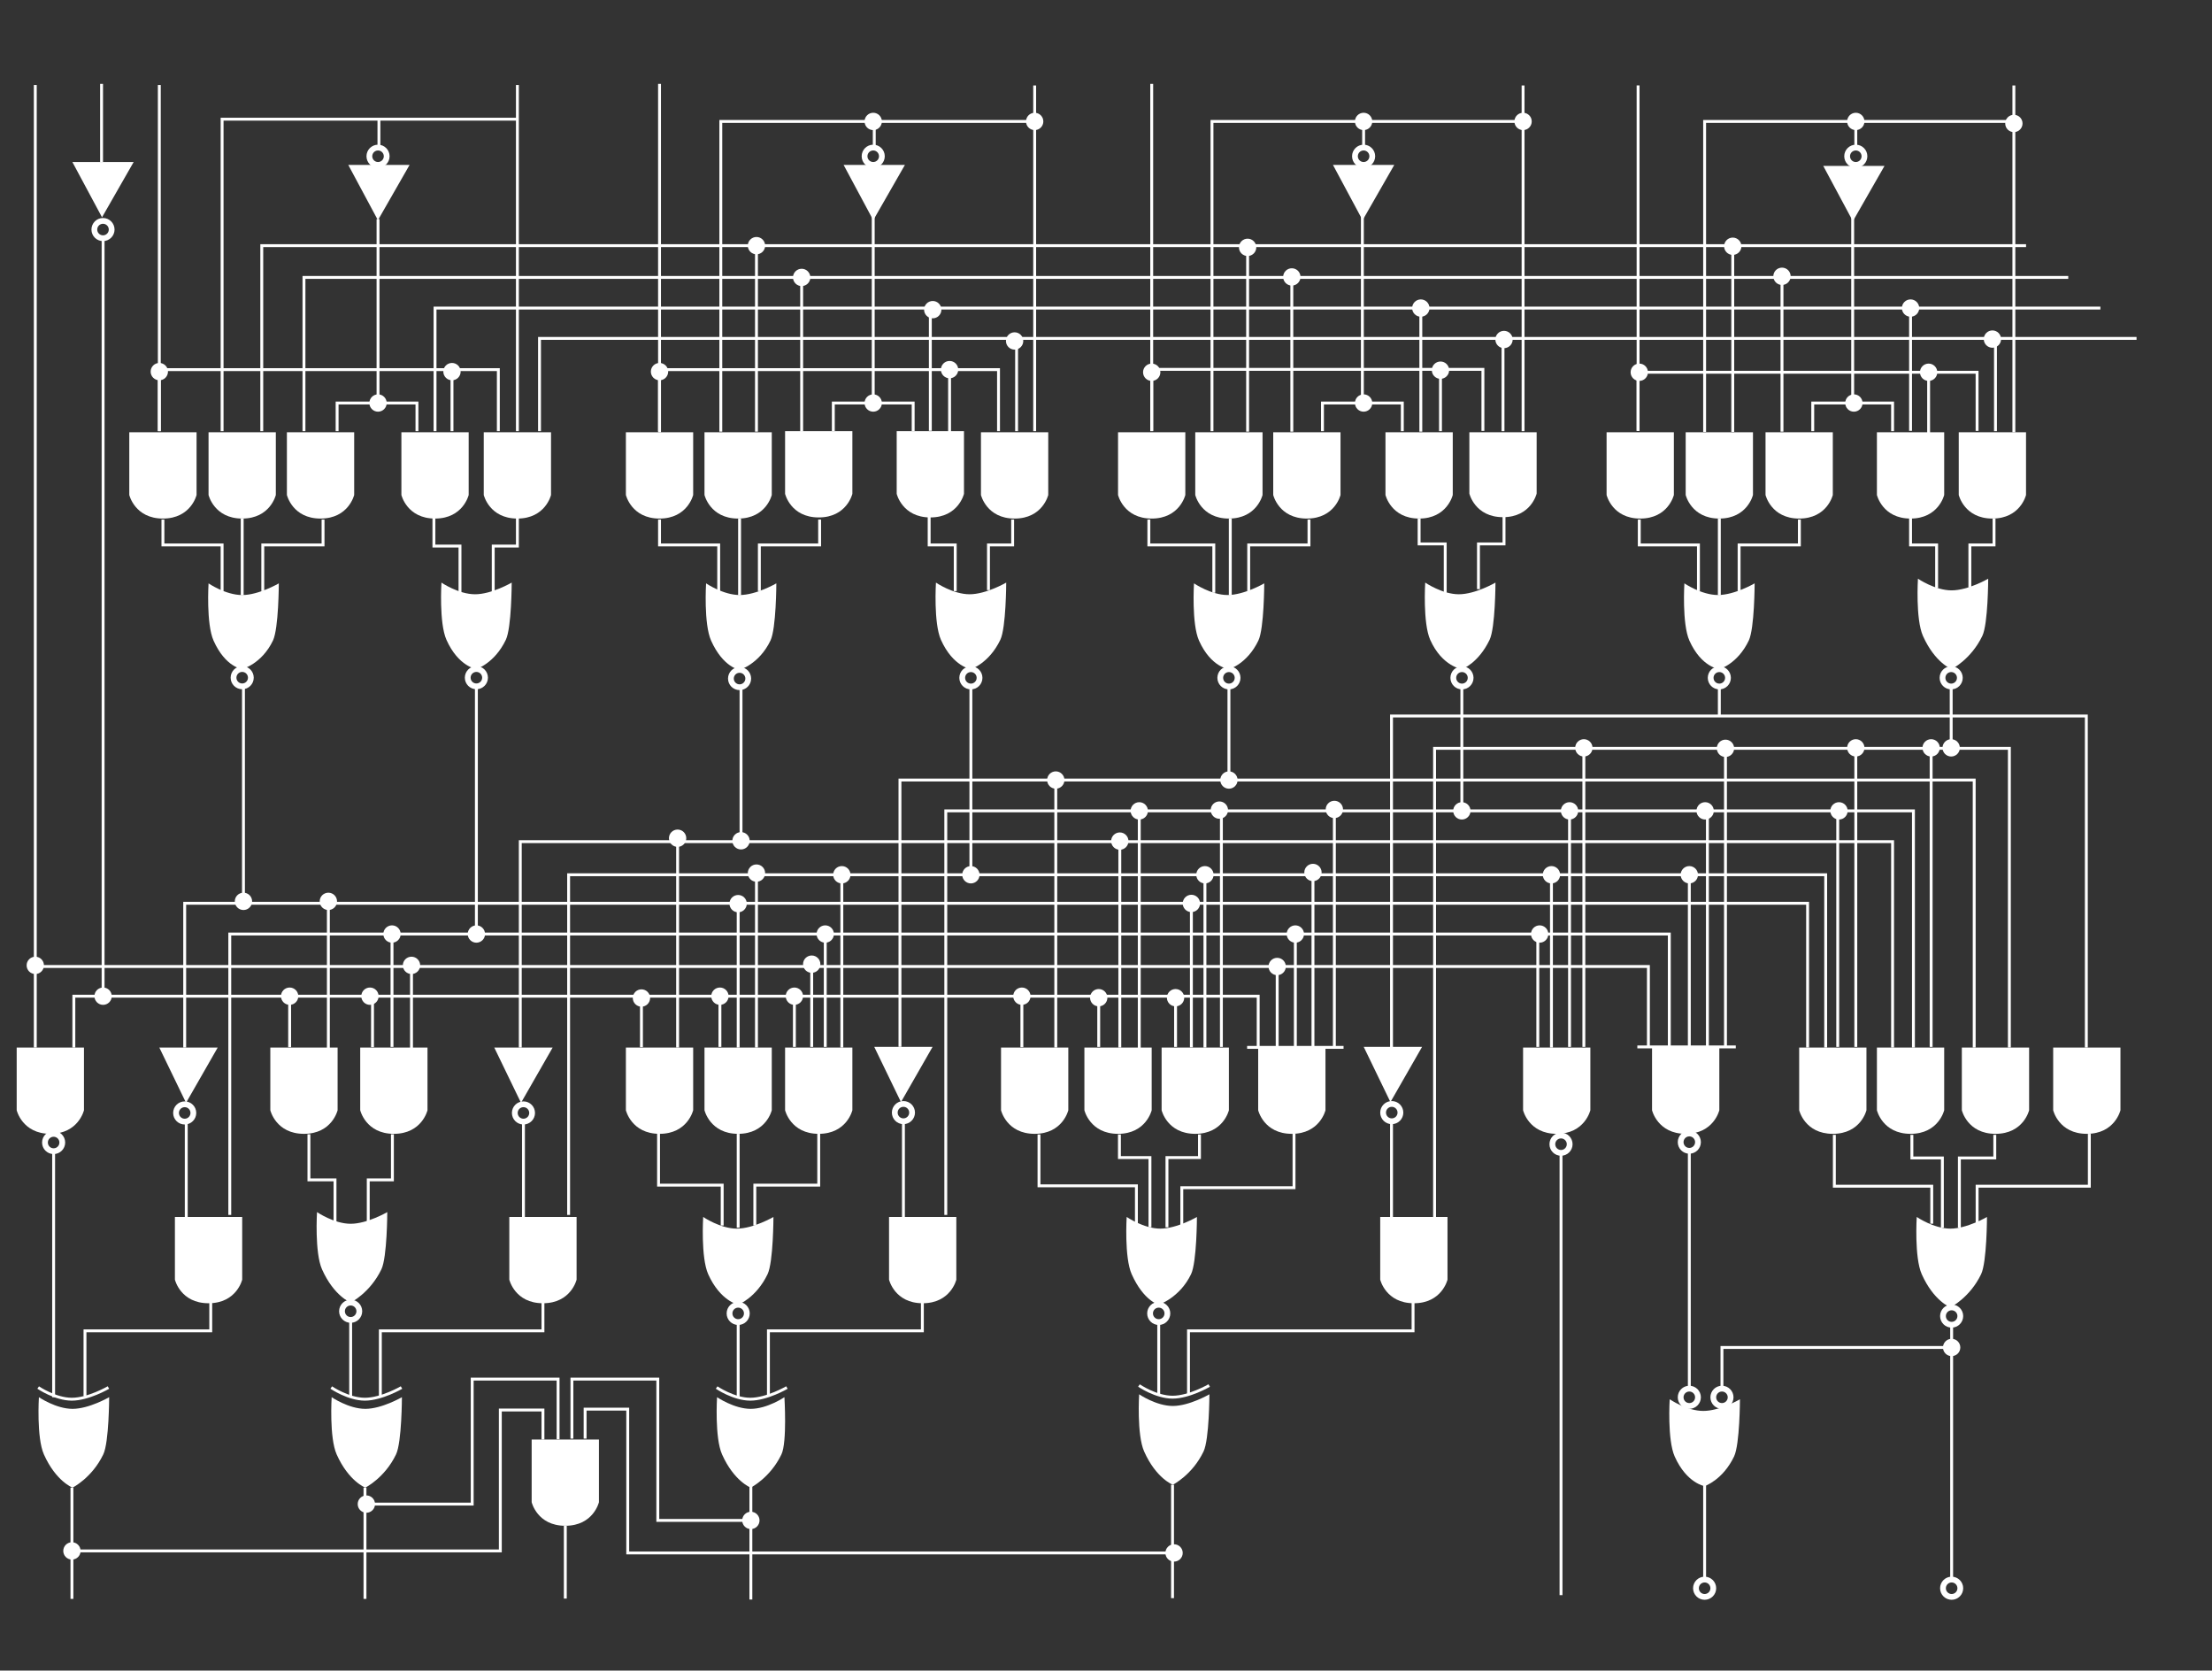 <?xml version="1.0" encoding="utf-8"?>
<!-- Generator: Adobe Illustrator 24.0.1, SVG Export Plug-In . SVG Version: 6.00 Build 0)  -->
<svg version="1.1" xmlns="http://www.w3.org/2000/svg" xmlns:xlink="http://www.w3.org/1999/xlink" x="0px" y="0px"
	 viewBox="0 0 766 578.33" style="enable-background:new 0 0 766 578.33;" xml:space="preserve">
<rect x="0" y="0" width="766" height="578.33" fill="#333333" stroke="none"/>
<style type="text/css">
	.st0{fill:none;stroke:#FFFFFF;stroke-miterlimit:10;}
	.st1{fill:#FFFFFF;}
	.st2{fill:none;stroke:#FFFFFF;stroke-width:2;stroke-miterlimit:10;}
</style>
<g id="Lines">
	<polyline class="st0" points="90.65,149.26 90.65,85.04 701.61,85.04 	"/>
	<polyline class="st0" points="105.26,149.26 105.26,96.04 716.22,96.04 	"/>
	<polyline class="st0" points="150.65,149.26 150.65,106.65 727.35,106.65 	"/>
	<polyline class="st0" points="596.3,480.73 596.3,466.48 675.84,466.48 	"/>
	<polyline class="st0" points="186.83,149.26 186.83,117.15 739.87,117.15 	"/>
	<polyline class="st0" points="570.83,362.65 570.83,334.59 12.22,334.59 	"/>
	<polyline class="st0" points="76.91,149.26 76.91,41.26 179.17,41.26 	"/>
	<polyline class="st0" points="249.61,149.43 249.61,42.04 358.3,42.04 	"/>
	<polyline class="st0" points="419.7,149.26 419.7,42.04 527.35,42.04 	"/>
	<polyline class="st0" points="590.3,149.52 590.3,42.04 697.96,42.04 	"/>
	<polyline class="st0" points="55.17,149.26 55.17,127.96 172.57,127.96 172.57,149.26 	"/>
	<polyline class="st0" points="116.74,149.26 116.74,139.52 144.39,139.52 144.39,149.26 	"/>
	<polyline class="st0" points="288.57,149.26 288.57,139.52 316.22,139.52 316.22,149.26 	"/>
	<polyline class="st0" points="457.96,149.26 457.96,139.52 485.61,139.52 485.61,149.26 	"/>
	<polyline class="st0" points="627.74,149.26 627.74,139.52 655.39,139.52 655.39,149.26 	"/>
	<polyline class="st0" points="228.39,149.26 228.39,127.96 345.78,127.96 345.78,149.26 	"/>
	<polyline class="st0" points="63.96,362.65 63.96,312.7 625.96,312.7 625.96,362.65 	"/>
	<polyline class="st0" points="180.17,362.65 180.17,291.37 655.39,291.37 655.39,362.65 	"/>
	<polyline class="st0" points="311.65,362.4 311.65,270.04 683.65,270.04 683.65,362.65 	"/>
	<polyline class="st0" points="481.87,362.64 481.87,247.87 722.48,247.87 722.48,362.65 	"/>
	<polyline class="st0" points="496.78,421.59 496.78,259.06 695.83,259.06 695.83,362.65 	"/>
	<polyline class="st0" points="327.52,420.59 327.52,280.71 662.61,280.71 662.61,362.65 	"/>
	<polyline class="st0" points="196.91,420.59 196.91,302.83 632.22,302.83 632.22,362.65 	"/>
	<polyline class="st0" points="79.57,420.59 79.57,323.35 578.07,323.35 578.07,362.65 	"/>
	<polyline class="st0" points="25.57,362.65 25.57,344.87 435.7,344.87 435.7,362.17 	"/>
	<polyline class="st0" points="398.83,149.17 398.83,127.87 513.52,127.87 513.52,149.17 	"/>
	<polyline class="st0" points="567.26,149.17 567.26,128.87 684.65,128.87 684.65,149.17 	"/>
	<line class="st0" x1="12.22" y1="29.43" x2="12.22" y2="362.65"/>
	<line class="st0" x1="35.7" y1="82.48" x2="35.7" y2="344.87"/>
	<line class="st0" x1="55.17" y1="29.43" x2="55.17" y2="149.26"/>
	<line class="st0" x1="228.39" y1="29.04" x2="228.39" y2="149.65"/>
	<line class="st0" x1="358.3" y1="29.59" x2="358.3" y2="149.26"/>
	<line class="st0" x1="398.83" y1="29.04" x2="398.83" y2="149.26"/>
	<line class="st0" x1="527.43" y1="29.59" x2="527.43" y2="149.26"/>
	<line class="st0" x1="567.26" y1="29.57" x2="567.26" y2="149.17"/>
	<line class="st0" x1="697.39" y1="29.59" x2="697.39" y2="149.65"/>
	<line class="st0" x1="130.91" y1="75.87" x2="130.91" y2="138.52"/>
	<line class="st0" x1="302.39" y1="74.75" x2="302.39" y2="138.39"/>
	<line class="st0" x1="261.96" y1="84.87" x2="261.96" y2="149.43"/>
	<line class="st0" x1="234.65" y1="291.07" x2="234.65" y2="362.65"/>
	<line class="st0" x1="394.52" y1="280.71" x2="394.52" y2="362.8"/>
	<line class="st0" x1="261.96" y1="302.83" x2="261.96" y2="362.65"/>
	<line class="st0" x1="417.26" y1="302.83" x2="417.26" y2="362.65"/>
	<line class="st0" x1="454.67" y1="302.83" x2="454.67" y2="362.65"/>
	<line class="st0" x1="537.26" y1="302.83" x2="537.26" y2="362.65"/>
	<line class="st0" x1="585" y1="302.83" x2="585" y2="362.65"/>
	<line class="st0" x1="255.63" y1="312.83" x2="255.63" y2="362.65"/>
	<line class="st0" x1="412.57" y1="312.76" x2="412.57" y2="362.59"/>
	<line class="st0" x1="113.71" y1="312.04" x2="113.71" y2="362.87"/>
	<line class="st0" x1="291.52" y1="302.83" x2="291.52" y2="362.65"/>
	<line class="st0" x1="285.78" y1="323.35" x2="285.78" y2="362.43"/>
	<line class="st0" x1="448.57" y1="323.35" x2="448.57" y2="362.43"/>
	<line class="st0" x1="506.23" y1="237.31" x2="506.23" y2="280.71"/>
	<line class="st0" x1="532.53" y1="323.35" x2="532.53" y2="362.43"/>
	<line class="st0" x1="135.75" y1="323.35" x2="135.75" y2="362.43"/>
	<line class="st0" x1="64.5" y1="388.8" x2="64.5" y2="421.3"/>
	<line class="st0" x1="181.27" y1="388.8" x2="181.27" y2="421.3"/>
	<line class="st0" x1="255.63" y1="392.52" x2="255.63" y2="425.02"/>
	<line class="st0" x1="312.85" y1="388.8" x2="312.85" y2="421.3"/>
	<line class="st0" x1="481.87" y1="388.8" x2="481.87" y2="421.3"/>
	<line class="st0" x1="540.57" y1="399.7" x2="540.57" y2="552.22"/>
	<line class="st0" x1="585" y1="397.96" x2="585" y2="480.73"/>
	<line class="st0" x1="675.84" y1="458.62" x2="675.84" y2="546.83"/>
	<line class="st0" x1="590.3" y1="514" x2="590.3" y2="546.83"/>
	<line class="st0" x1="406.04" y1="514" x2="406.04" y2="553.26"/>
	<line class="st0" x1="260.02" y1="514.48" x2="260.02" y2="553.74"/>
	<line class="st0" x1="255.63" y1="458.13" x2="255.63" y2="483.7"/>
	<line class="st0" x1="401.26" y1="458.13" x2="401.26" y2="482.7"/>
	<line class="st0" x1="83.87" y1="179.52" x2="83.87" y2="206.09"/>
	<line class="st0" x1="256.11" y1="179.52" x2="256.11" y2="206.09"/>
	<line class="st0" x1="426.04" y1="179.52" x2="426.04" y2="206.09"/>
	<line class="st0" x1="595.39" y1="179.52" x2="595.39" y2="206.09"/>
	<line class="st0" x1="121.43" y1="456.8" x2="121.43" y2="483.37"/>
	<line class="st0" x1="126.39" y1="515" x2="126.39" y2="553.52"/>
	<line class="st0" x1="24.91" y1="515" x2="24.91" y2="553.52"/>
	<line class="st0" x1="195.76" y1="528.22" x2="195.76" y2="553.41"/>
	<line class="st0" x1="281.09" y1="334.59" x2="281.09" y2="362.43"/>
	<line class="st0" x1="442.28" y1="334.2" x2="442.28" y2="363.04"/>
	<line class="st0" x1="142.5" y1="334.2" x2="142.5" y2="363.04"/>
	<line class="st0" x1="275.09" y1="345.39" x2="275.09" y2="362.43"/>
	<line class="st0" x1="353.87" y1="345.5" x2="353.87" y2="362.54"/>
	<line class="st0" x1="595.39" y1="237" x2="595.39" y2="247.87"/>
	<line class="st0" x1="675.68" y1="237.3" x2="675.68" y2="258.9"/>
	<line class="st0" x1="380.48" y1="345.39" x2="380.48" y2="362.43"/>
	<line class="st0" x1="407.09" y1="345.39" x2="407.09" y2="362.43"/>
	<line class="st0" x1="249.3" y1="345.39" x2="249.3" y2="362.43"/>
	<line class="st0" x1="222.13" y1="345.5" x2="222.13" y2="362.54"/>
	<line class="st0" x1="129" y1="345.5" x2="129" y2="362.54"/>
	<line class="st0" x1="156.52" y1="127.96" x2="156.52" y2="149.26"/>
	<line class="st0" x1="328.83" y1="128.87" x2="328.83" y2="150.17"/>
	<line class="st0" x1="302.75" y1="42.04" x2="302.75" y2="50.87"/>
	<line class="st0" x1="472.21" y1="42.04" x2="472.21" y2="50.87"/>
	<line class="st0" x1="642.65" y1="42.04" x2="642.65" y2="50.87"/>
	<line class="st0" x1="131.22" y1="41.26" x2="131.22" y2="50.85"/>
	<line class="st0" x1="100.3" y1="345.5" x2="100.3" y2="362.54"/>
	<line class="st0" x1="387.78" y1="291.37" x2="387.78" y2="362.65"/>
	<line class="st0" x1="422.96" y1="280.71" x2="422.96" y2="362.43"/>
	<line class="st0" x1="462.08" y1="280.71" x2="462.08" y2="362.43"/>
	<line class="st0" x1="543.52" y1="280.71" x2="543.52" y2="362.43"/>
	<line class="st0" x1="591.26" y1="280.71" x2="591.26" y2="362.43"/>
	<line class="st0" x1="636.39" y1="280.71" x2="636.39" y2="362.43"/>
	<line class="st0" x1="548.48" y1="259.06" x2="548.48" y2="362.43"/>
	<line class="st0" x1="597.52" y1="259.06" x2="597.52" y2="362.43"/>
	<line class="st0" x1="642.65" y1="259.06" x2="642.65" y2="362.43"/>
	<line class="st0" x1="668.74" y1="259.06" x2="668.74" y2="362.43"/>
	<line class="st0" x1="84.31" y1="237.26" x2="84.31" y2="312.04"/>
	<line class="st0" x1="164.97" y1="237.26" x2="164.97" y2="323.35"/>
	<line class="st0" x1="18.57" y1="398.53" x2="18.57" y2="483.7"/>
	<line class="st0" x1="256.61" y1="237.87" x2="256.61" y2="290.3"/>
	<line class="st0" x1="336.21" y1="237.26" x2="336.21" y2="302.83"/>
	<line class="st0" x1="365.61" y1="270.04" x2="365.61" y2="362.65"/>
	<line class="st0" x1="425.57" y1="237.26" x2="425.57" y2="270.04"/>
	<line class="st0" x1="432.04" y1="85.63" x2="432.04" y2="149.43"/>
	<line class="st0" x1="600.04" y1="85.25" x2="600.04" y2="149.52"/>
	<line class="st0" x1="277.61" y1="96.63" x2="277.61" y2="149.43"/>
	<line class="st0" x1="447.35" y1="95.87" x2="447.35" y2="149.43"/>
	<line class="st0" x1="617.09" y1="95.87" x2="617.09" y2="149.43"/>
	<line class="st0" x1="492.02" y1="106.87" x2="492.02" y2="149.43"/>
	<line class="st0" x1="661.61" y1="106.59" x2="661.61" y2="149.15"/>
	<line class="st0" x1="322.17" y1="106.59" x2="322.17" y2="149.15"/>
	<line class="st0" x1="520.48" y1="117.15" x2="520.48" y2="149.26"/>
	<line class="st0" x1="691.02" y1="117.15" x2="691.02" y2="149.26"/>
	<line class="st0" x1="498.83" y1="128.15" x2="498.83" y2="149.26"/>
	<line class="st0" x1="667.87" y1="128.97" x2="667.87" y2="150.08"/>
	<line class="st0" x1="352.04" y1="117.15" x2="352.04" y2="149.26"/>
	<line class="st0" x1="35.17" y1="29.04" x2="35.17" y2="56.1"/>
	<line class="st0" x1="471.78" y1="74.74" x2="471.78" y2="138.39"/>
	<line class="st0" x1="641.57" y1="75.04" x2="641.57" y2="139.61"/>
	<line class="st0" x1="179.17" y1="29.43" x2="179.17" y2="149.26"/>
	<polyline class="st0" points="56.42,179.87 56.42,188.65 76.91,188.65 76.91,204.63 	"/>
	<polyline class="st0" points="150.26,179.26 150.26,189.04 159.29,189.04 159.29,205.02 	"/>
	<polyline class="st0" points="179.17,179.26 179.17,189.04 170.8,189.04 170.8,204.7 	"/>
	<polyline class="st0" points="111.87,179.87 111.87,188.65 91,188.65 91,204.63 	"/>
	<polyline class="st0" points="228.39,179.87 228.39,188.65 248.88,188.65 248.88,204.63 	"/>
	<polyline class="st0" points="283.83,179.87 283.83,188.65 262.96,188.65 262.96,204.63 	"/>
	<polyline class="st0" points="397.84,179.87 397.84,188.65 420.33,188.65 420.33,205.21 	"/>
	<polyline class="st0" points="453.29,179.87 453.29,188.65 432.42,188.65 432.42,204.63 	"/>
	<polyline class="st0" points="567.67,179.87 567.67,188.65 588.16,188.65 588.16,204.63 	"/>
	<polyline class="st0" points="623.11,179.87 623.11,188.65 602.24,188.65 602.24,204.63 	"/>
	<polyline class="st0" points="321.76,178.87 321.76,188.65 330.79,188.65 330.79,204.63 	"/>
	<polyline class="st0" points="350.67,179.87 350.67,188.65 342.3,188.65 342.3,204.3 	"/>
	<polyline class="st0" points="491.43,179.52 491.43,188.3 500.47,188.3 500.47,205.28 	"/>
	<polyline class="st0" points="520.83,178.52 520.83,188.3 511.98,188.3 511.98,203.96 	"/>
	<polyline class="st0" points="661.61,179.29 661.61,188.65 670.64,188.65 670.64,203.61 	"/>
	<polyline class="st0" points="690.52,179.52 690.52,188.65 682.15,188.65 682.15,203.39 	"/>
	<polyline class="st0" points="106.98,392.67 106.98,408.46 116.01,408.46 116.01,423.81 	"/>
	<polyline class="st0" points="228.05,392.5 228.05,410.28 250.09,410.28 250.09,424.26 	"/>
	<polyline class="st0" points="283.52,392.5 283.52,410.28 261.39,410.28 261.39,424.26 	"/>
	<polyline class="st0" points="448.11,392.39 448.11,411.17 409.25,411.17 409.25,424.15 	"/>
	<polyline class="st0" points="359.8,392.74 359.8,410.52 393.53,410.52 393.53,423.5 	"/>
	<polyline class="st0" points="387.65,392.74 387.65,400.74 398.22,400.74 398.22,424.88 	"/>
	<polyline class="st0" points="415.37,392.74 415.37,400.74 404.11,400.74 404.11,424.88 	"/>
	<polyline class="st0" points="135.89,392.67 135.89,408.46 127.52,408.46 127.52,423.11 	"/>
	<polyline class="st0" points="72.98,450.93 72.98,460.72 29.43,460.72 29.43,483.37 	"/>
	<polyline class="st0" points="188.02,450.93 188.02,460.72 131.71,460.72 131.71,483.37 	"/>
	<polyline class="st0" points="319.41,450.93 319.41,460.72 266.1,460.72 266.1,483.37 	"/>
	<polyline class="st0" points="489.33,450.93 489.33,460.72 411.57,460.72 411.57,482.75 	"/>
	<polyline class="st0" points="723.52,392.52 723.52,410.65 684.66,410.65 684.66,423.28 	"/>
	<polyline class="st0" points="635.22,392.87 635.22,410.65 668.95,410.65 668.95,423.63 	"/>
	<polyline class="st0" points="662.07,392.87 662.07,400.87 672.63,400.87 672.63,425.01 	"/>
	<polyline class="st0" points="690.78,392.87 690.78,400.87 678.52,400.87 678.52,425.01 	"/>
	<line class="st0" x1="431.87" y1="362.59" x2="465.26" y2="362.59"/>
	<line class="st0" x1="567" y1="362.43" x2="601.09" y2="362.43"/>
	<polyline class="st0" points="24.91,536.91 173.26,536.91 173.26,488.13 188.02,488.13 188.02,498.35 	"/>
	<polyline class="st0" points="406.04,537.61 217.38,537.61 217.38,487.83 202.62,487.83 202.62,498.04 	"/>
	<polyline class="st0" points="260.02,526.35 227.79,526.35 227.79,477.43 198.05,477.43 198.05,498.04 	"/>
	<polyline class="st0" points="126.39,520.7 163.52,520.7 163.52,477.43 193.26,477.43 193.26,498.26 	"/>
	<path class="st0" d="M13.22,480.35c0,0,5.91,4.04,11.65,4.04s12.68-4.04,12.68-4.04"/>
	<path class="st0" d="M114.71,480.35c0,0,5.91,4.04,11.65,4.04c5.74,0,12.68-4.04,12.68-4.04"/>
	<path class="st0" d="M248.17,480.35c0,0,5.91,4.04,11.65,4.04s12.68-4.04,12.68-4.04"/>
	<path class="st0" d="M394.41,479.65c0,0,5.91,4.04,11.65,4.04c5.74,0,12.68-4.04,12.68-4.04"/>
</g>
<g id="AND">
	<path class="st1" d="M44.77,171.35v-21.7h23.3v21.7c0,0-1.91,8.17-11.65,8.17S44.77,171.35,44.77,171.35z"/>
	<path class="st1" d="M72.22,171.35v-21.7h23.3v21.7c0,0-1.91,8.17-11.65,8.17S72.22,171.35,72.22,171.35z"/>
	<path class="st1" d="M99.35,171.35v-21.7h23.3v21.7c0,0-1.91,8.17-11.65,8.17S99.35,171.35,99.35,171.35z"/>
	<path class="st1" d="M139,171.35v-21.7h23.3v21.7c0,0-1.91,8.17-11.65,8.17S139,171.35,139,171.35z"/>
	<path class="st1" d="M167.52,171.35v-21.7h23.3v21.7c0,0-1.91,8.17-11.65,8.17C169.43,179.52,167.52,171.35,167.52,171.35z"/>
	<path class="st1" d="M216.74,171.35v-21.7h23.3v21.7c0,0-1.91,8.17-11.65,8.17C218.65,179.52,216.74,171.35,216.74,171.35z"/>
	<path class="st1" d="M243.96,171.35v-21.7h23.3v21.7c0,0-1.91,8.17-11.65,8.17C245.87,179.52,243.96,171.35,243.96,171.35z"/>
	<path class="st1" d="M271.87,170.96v-21.7h23.3v21.7c0,0-1.91,8.17-11.65,8.17C273.78,179.13,271.87,170.96,271.87,170.96z"/>
	<path class="st1" d="M310.52,170.96v-21.7h23.3v21.7c0,0-1.91,8.17-11.65,8.17S310.52,170.96,310.52,170.96z"/>
	<path class="st1" d="M339.7,171.35v-21.7H363v21.7c0,0-1.91,8.17-11.65,8.17C341.61,179.52,339.7,171.35,339.7,171.35z"/>
	<path class="st1" d="M387.17,171.35v-21.7h23.3v21.7c0,0-1.91,8.17-11.65,8.17S387.17,171.35,387.17,171.35z"/>
	<path class="st1" d="M413.91,171.35v-21.7h23.3v21.7c0,0-1.91,8.17-11.65,8.17S413.91,171.35,413.91,171.35z"/>
	<path class="st1" d="M440.91,171.35v-21.7h23.3v21.7c0,0-1.91,8.17-11.65,8.17S440.91,171.35,440.91,171.35z"/>
	<path class="st1" d="M479.78,171.35v-21.7h23.3v21.7c0,0-1.91,8.17-11.65,8.17S479.78,171.35,479.78,171.35z"/>
	<path class="st1" d="M508.83,170.87v-21.22h23.3v21.22c0,0-1.91,8.17-11.65,8.17S508.83,170.87,508.83,170.87z"/>
	<path class="st1" d="M556.35,171.35v-21.7h23.3v21.7c0,0-1.91,8.17-11.65,8.17S556.35,171.35,556.35,171.35z"/>
	<path class="st1" d="M583.74,171.35v-21.7h23.3v21.7c0,0-1.91,8.17-11.65,8.17S583.74,171.35,583.74,171.35z"/>
	<path class="st1" d="M611.39,171.35v-21.7h23.3v21.7c0,0-1.91,8.17-11.65,8.17S611.39,171.35,611.39,171.35z"/>
	<path class="st1" d="M649.96,171.35v-21.7h23.3v21.7c0,0-1.91,8.17-11.65,8.17S649.96,171.35,649.96,171.35z"/>
	<path class="st1" d="M678.3,171.35v-21.7h23.3v21.7c0,0-1.91,8.17-11.65,8.17S678.3,171.35,678.3,171.35z"/>
	<path class="st1" d="M711,384.35v-21.7h23.3v21.7c0,0-1.91,8.17-11.65,8.17S711,384.35,711,384.35z"/>
	<path class="st1" d="M679.37,384.35v-21.7h23.3v21.7c0,0-1.91,8.17-11.65,8.17S679.37,384.35,679.37,384.35z"/>
	<path class="st1" d="M649.96,384.35v-21.7h23.3v21.7c0,0-1.91,8.17-11.65,8.17S649.96,384.35,649.96,384.35z"/>
	<path class="st1" d="M623.04,384.35v-21.7h23.3v21.7c0,0-1.91,8.17-11.65,8.17C624.96,392.52,623.04,384.35,623.04,384.35z"/>
	<path class="st1" d="M572.09,384.35v-21.7h23.3v21.7c0,0-1.91,8.17-11.65,8.17S572.09,384.35,572.09,384.35z"/>
	<path class="st1" d="M527.43,384.35v-21.7h23.3v21.7c0,0-1.91,8.17-11.65,8.17S527.43,384.35,527.43,384.35z"/>
	<path class="st1" d="M435.7,384.35v-21.7H459v21.7c0,0-1.91,8.17-11.65,8.17C437.61,392.52,435.7,384.35,435.7,384.35z"/>
	<path class="st1" d="M402.26,384.35v-21.7h23.3v21.7c0,0-1.91,8.17-11.65,8.17C404.17,392.52,402.26,384.35,402.26,384.35z"/>
	<path class="st1" d="M375.52,384.35v-21.7h23.3v21.7c0,0-1.91,8.17-11.65,8.17S375.52,384.35,375.52,384.35z"/>
	<path class="st1" d="M346.65,384.35v-21.7h23.3v21.7c0,0-1.91,8.17-11.65,8.17S346.65,384.35,346.65,384.35z"/>
	<path class="st1" d="M271.87,384.35v-21.7h23.3v21.7c0,0-1.91,8.17-11.65,8.17C273.78,392.52,271.87,384.35,271.87,384.35z"/>
	<path class="st1" d="M243.96,384.35v-21.7h23.3v21.7c0,0-1.91,8.17-11.65,8.17C245.87,392.52,243.96,384.35,243.96,384.35z"/>
	<path class="st1" d="M216.74,384.35v-21.7h23.3v21.7c0,0-1.91,8.17-11.65,8.17C218.65,392.52,216.74,384.35,216.74,384.35z"/>
	<path class="st1" d="M124.74,384.35v-21.7h23.3v21.7c0,0-1.91,8.17-11.65,8.17C126.65,392.52,124.74,384.35,124.74,384.35z"/>
	<path class="st1" d="M93.61,384.35v-21.7h23.3v21.7c0,0-1.91,8.17-11.65,8.17S93.61,384.35,93.61,384.35z"/>
	<path class="st1" d="M5.78,384.35v-21.7h23.3v21.7c0,0-1.91,8.17-11.65,8.17S5.78,384.35,5.78,384.35z"/>
	<path class="st1" d="M60.57,443v-21.7h23.3V443c0,0-1.91,8.17-11.65,8.17S60.57,443,60.57,443z"/>
	<path class="st1" d="M176.37,443v-21.7h23.3V443c0,0-1.91,8.17-11.65,8.17C178.28,451.17,176.37,443,176.37,443z"/>
	<path class="st1" d="M307.87,443v-21.7h23.3V443c0,0-1.91,8.17-11.65,8.17C309.78,451.17,307.87,443,307.87,443z"/>
	<path class="st1" d="M184.11,520.04v-21.7h23.3v21.7c0,0-1.91,8.17-11.65,8.17C186.02,528.22,184.11,520.04,184.11,520.04z"/>
	<path class="st1" d="M477.96,443v-21.7h23.3V443c0,0-1.91,8.17-11.65,8.17S477.96,443,477.96,443z"/>
</g>
<g id="NOT">
	<polygon class="st1" points="64.43,381.78 55.17,362.65 75.39,362.65 	"/>
	<polygon class="st1" points="35.33,75.23 25.07,56.1 46.28,56.1 	"/>
	<polygon class="st1" points="130.87,76.23 120.61,57.1 141.83,57.1 	"/>
	<polygon class="st1" points="302.4,76.23 292.14,57.1 313.36,57.1 	"/>
	<polygon class="st1" points="471.86,76.23 461.6,57.1 482.82,57.1 	"/>
	<polygon class="st1" points="641.64,76.57 631.38,57.44 652.59,57.44 	"/>
	<polygon class="st1" points="180.42,381.78 171.16,362.65 191.38,362.65 	"/>
	<polygon class="st1" points="312,381.53 302.74,362.4 322.95,362.4 	"/>
	<polygon class="st1" points="481.5,381.53 472.24,362.4 492.46,362.4 	"/>
</g>
<g id="OR">
	<path class="st1" d="M83.87,231.61c0,0-5.76-0.54-9.91-9.82c-2.61-5.83-1.74-19.83-1.74-19.83S78.13,206,83.87,206
		c5.74,0,12.68-4.04,12.68-4.04s-0.03,15.63-2.03,19.8C90.6,229.93,83.87,231.61,83.87,231.61z"/>
	<path class="st1" d="M121.43,450.93c0,0-5.76-2.19-9.91-11.48c-2.61-5.83-1.74-19.83-1.74-19.83s5.91,4.04,11.65,4.04
		s12.68-4.04,12.68-4.04s-0.03,15.63-2.03,19.8C128.16,447.6,121.43,450.93,121.43,450.93z"/>
	<path class="st1" d="M255.63,451.68c0,0-6.22-1.27-10.38-10.55c-2.61-5.83-1.74-19.83-1.74-19.83s5.91,4.04,11.65,4.04
		s12.68-4.04,12.68-4.04s-0.03,15.63-2.03,19.8C261.9,449.28,255.63,451.68,255.63,451.68z"/>
	<path class="st1" d="M401.26,451.68c0,0-5.2-1.27-9.36-10.55c-2.61-5.83-1.74-19.83-1.74-19.83s5.91,4.04,11.65,4.04
		c5.74,0,12.68-4.04,12.68-4.04s-0.03,15.63-2.03,19.8C408.55,449.28,401.26,451.68,401.26,451.68z"/>
	<path class="st1" d="M675.4,452.61c0,0-5.76-2.19-9.91-11.48c-2.61-5.83-1.74-19.83-1.74-19.83s5.91,4.04,11.65,4.04
		s12.68-4.04,12.68-4.04s-0.03,15.63-2.03,19.8C682.13,449.28,675.4,452.61,675.4,452.61z"/>
	<path class="st1" d="M590.3,514.48c0,0-6.2-0.95-10.36-10.24c-2.61-5.83-1.74-19.83-1.74-19.83s5.91,4.04,11.65,4.04
		s12.68-4.04,12.68-4.04s-0.03,15.63-2.03,19.8C596.59,512.39,590.3,514.48,590.3,514.48z"/>
	<path class="st1" d="M406.13,514c0,0-5.76-2.19-9.91-11.48c-2.61-5.83-1.74-19.83-1.74-19.83s5.91,4.04,11.65,4.04
		s12.68-4.04,12.68-4.04s-0.03,15.63-2.03,19.8C412.86,510.67,406.13,514,406.13,514z"/>
	<path class="st1" d="M259.96,515c0,0-5.76-2.19-9.91-11.48c-2.61-5.83-1.74-19.83-1.74-19.83s5.91,4.04,11.65,4.04
		s11.68-4.04,11.68-4.04s0.97,15.63-1.03,19.8C266.69,511.67,259.96,515,259.96,515z"/>
	<path class="st1" d="M126.5,515c0,0-5.76-2.19-9.91-11.48c-2.61-5.83-1.74-19.83-1.74-19.83s5.91,4.04,11.65,4.04
		c5.74,0,12.68-4.04,12.68-4.04s-0.03,15.63-2.03,19.8C133.23,511.67,126.5,515,126.5,515z"/>
	<path class="st1" d="M25.12,515c0,0-5.76-2.19-9.91-11.48c-2.61-5.83-1.74-19.83-1.74-19.83s5.91,4.04,11.65,4.04
		s12.68-4.04,12.68-4.04s-0.03,15.63-2.03,19.8C31.85,511.67,25.12,515,25.12,515z"/>
	<path class="st1" d="M164.97,231.61c0,0-6.2-0.8-10.36-10.09c-2.61-5.83-1.74-19.83-1.74-19.83s5.91,4.04,11.65,4.04
		s12.68-4.04,12.68-4.04s-0.03,15.63-2.03,19.8C171.26,229.67,164.97,231.61,164.97,231.61z"/>
	<path class="st1" d="M256.11,231.9c0,0-5.7-0.83-9.86-10.12c-2.61-5.83-1.74-19.83-1.74-19.83s5.91,4.04,11.65,4.04
		s12.68-4.04,12.68-4.04s-0.03,15.63-2.03,19.8C262.9,229.93,256.11,231.9,256.11,231.9z"/>
	<path class="st1" d="M336.21,231.65c0,0-6.2-0.85-10.36-10.13c-2.61-5.83-1.74-19.83-1.74-19.83s5.91,4.04,11.65,4.04
		s12.68-4.04,12.68-4.04s-0.03,15.63-2.03,19.8C342.5,229.67,336.21,231.65,336.21,231.65z"/>
	<path class="st1" d="M425.57,231.65c0,0-6.2-0.59-10.36-9.87c-2.61-5.83-1.74-19.83-1.74-19.83s5.91,4.04,11.65,4.04
		c5.74,0,12.68-4.04,12.68-4.04s-0.03,15.63-2.03,19.8C431.85,229.93,425.57,231.65,425.57,231.65z"/>
	<path class="st1" d="M506.27,231.65c0,0-6.83-0.85-10.99-10.13c-2.61-5.83-1.74-19.83-1.74-19.83s5.91,4.04,11.65,4.04
		s12.68-4.04,12.68-4.04s-0.03,15.63-2.03,19.8C511.92,229.67,506.27,231.65,506.27,231.65z"/>
	<path class="st1" d="M595.39,231.65c0,0-6.2-0.59-10.36-9.87c-2.61-5.83-1.74-19.83-1.74-19.83s5.91,4.04,11.65,4.04
		s12.68-4.04,12.68-4.04s-0.03,15.63-2.03,19.8C601.68,229.93,595.39,231.65,595.39,231.65z"/>
	<path class="st1" d="M675.82,231.65c0,0-5.76-2.19-9.91-11.48c-2.61-5.83-1.74-19.83-1.74-19.83s5.91,4.04,11.65,4.04
		s12.68-4.04,12.68-4.04s-0.03,15.63-2.03,19.8C682.55,228.32,675.82,231.65,675.82,231.65z"/>
</g>
<g id="Circle">
	<circle class="st2" cx="401.26" cy="454.69" r="3"/>
	<circle class="st2" cx="255.63" cy="454.69" r="3"/>
	<circle class="st2" cx="121.43" cy="453.94" r="3"/>
	<circle class="st2" cx="18.57" cy="395.53" r="3"/>
	<circle class="st2" cx="63.96" cy="385.29" r="3"/>
	<circle class="st2" cx="83.87" cy="234.61" r="3"/>
	<circle class="st2" cx="35.67" cy="79.47" r="3"/>
	<circle class="st2" cx="130.91" cy="54.09" r="3"/>
	<circle class="st2" cx="302.39" cy="54.09" r="3"/>
	<circle class="st2" cx="472.21" cy="54.09" r="3"/>
	<circle class="st2" cx="642.65" cy="54.09" r="3"/>
	<circle class="st2" cx="164.97" cy="234.61" r="3"/>
	<circle class="st2" cx="256.11" cy="234.91" r="3"/>
	<circle class="st2" cx="336.21" cy="234.66" r="3"/>
	<circle class="st2" cx="425.57" cy="234.66" r="3"/>
	<circle class="st2" cx="506.27" cy="234.66" r="3"/>
	<circle class="st2" cx="595.39" cy="234.66" r="3"/>
	<circle class="st2" cx="675.68" cy="234.66" r="3"/>
	<circle class="st2" cx="181.27" cy="385.29" r="3"/>
	<circle class="st2" cx="312.85" cy="385.17" r="3"/>
	<circle class="st2" cx="481.96" cy="385.17" r="3"/>
	<circle class="st2" cx="540.57" cy="396.11" r="3"/>
	<circle class="st2" cx="585" cy="395.4" r="3"/>
	<circle class="st2" cx="675.84" cy="455.61" r="3"/>
	<circle class="st2" cx="585" cy="483.73" r="3"/>
	<circle class="st2" cx="596.3" cy="483.73" r="3"/>
	<circle class="st2" cx="675.84" cy="549.83" r="3"/>
	<circle class="st2" cx="590.3" cy="549.83" r="3"/>
</g>
<g id="Dots">
	<circle class="st1" cx="130.91" cy="139.52" r="3"/>
	<circle class="st1" cx="156.52" cy="128.65" r="3"/>
	<circle class="st1" cx="228.39" cy="128.65" r="3"/>
	<circle class="st1" cx="261.96" cy="85.04" r="3"/>
	<circle class="st1" cx="277.61" cy="96.04" r="3"/>
	<circle class="st1" cx="323" cy="107.2" r="3"/>
	<circle class="st1" cx="328.83" cy="127.96" r="3"/>
	<circle class="st1" cx="351.35" cy="118.04" r="3"/>
	<circle class="st1" cx="398.83" cy="128.87" r="3"/>
	<circle class="st1" cx="432.04" cy="85.63" r="3"/>
	<circle class="st1" cx="447.35" cy="95.87" r="3"/>
	<circle class="st1" cx="472.21" cy="139.52" r="3"/>
	<circle class="st1" cx="498.83" cy="128.15" r="3"/>
	<circle class="st1" cx="492.02" cy="106.65" r="3"/>
	<circle class="st1" cx="520.83" cy="117.53" r="3"/>
	<circle class="st1" cx="567.67" cy="128.87" r="3"/>
	<circle class="st1" cx="600.04" cy="85.25" r="3"/>
	<circle class="st1" cx="527.43" cy="42.04" r="3"/>
	<circle class="st1" cx="642.65" cy="42.04" r="3"/>
	<circle class="st1" cx="697.39" cy="42.74" r="3"/>
	<circle class="st1" cx="617.09" cy="95.65" r="3"/>
	<circle class="st1" cx="641.99" cy="139.52" r="3"/>
	<circle class="st1" cx="667.87" cy="128.87" r="3"/>
	<circle class="st1" cx="675.68" cy="258.9" r="3"/>
	<circle class="st1" cx="668.74" cy="258.9" r="3"/>
	<circle class="st1" cx="642.65" cy="258.9" r="3"/>
	<circle class="st1" cx="636.83" cy="280.71" r="3"/>
	<circle class="st1" cx="590.48" cy="280.71" r="3"/>
	<circle class="st1" cx="597.52" cy="259.06" r="3"/>
	<circle class="st1" cx="548.48" cy="258.9" r="3"/>
	<circle class="st1" cx="543.52" cy="280.71" r="3"/>
	<circle class="st1" cx="537.26" cy="302.83" r="3"/>
	<circle class="st1" cx="585" cy="302.83" r="3"/>
	<circle class="st1" cx="533.17" cy="323.35" r="3"/>
	<circle class="st1" cx="506.23" cy="280.71" r="3"/>
	<circle class="st1" cx="462.08" cy="280.22" r="3"/>
	<circle class="st1" cx="425.57" cy="270.04" r="3"/>
	<circle class="st1" cx="422.26" cy="280.45" r="3"/>
	<circle class="st1" cx="417.26" cy="302.83" r="3"/>
	<circle class="st1" cx="454.67" cy="302.04" r="3"/>
	<circle class="st1" cx="448.57" cy="323.35" r="3"/>
	<circle class="st1" cx="442.28" cy="334.59" r="3"/>
	<circle class="st1" cx="407.09" cy="345.39" r="3"/>
	<circle class="st1" cx="412.57" cy="312.76" r="3"/>
	<circle class="st1" cx="387.78" cy="291.18" r="3"/>
	<circle class="st1" cx="394.52" cy="280.71" r="3"/>
	<circle class="st1" cx="365.61" cy="270.04" r="3"/>
	<circle class="st1" cx="380.48" cy="345.39" r="3"/>
	<circle class="st1" cx="353.87" cy="344.87" r="3"/>
	<circle class="st1" cx="336.21" cy="302.83" r="3"/>
	<circle class="st1" cx="291.52" cy="302.83" r="3"/>
	<circle class="st1" cx="285.78" cy="323.35" r="3"/>
	<circle class="st1" cx="281.09" cy="333.78" r="3"/>
	<circle class="st1" cx="275.09" cy="344.87" r="3"/>
	<circle class="st1" cx="249.3" cy="344.87" r="3"/>
	<circle class="st1" cx="255.61" cy="312.83" r="3"/>
	<circle class="st1" cx="261.96" cy="302.26" r="3"/>
	<circle class="st1" cx="256.61" cy="291.07" r="3"/>
	<circle class="st1" cx="234.65" cy="290.18" r="3"/>
	<circle class="st1" cx="222.13" cy="345.5" r="3"/>
	<circle class="st1" cx="164.97" cy="323.35" r="3"/>
	<circle class="st1" cx="135.75" cy="323.35" r="3"/>
	<circle class="st1" cx="142.5" cy="334.2" r="3"/>
	<circle class="st1" cx="128.11" cy="344.87" r="3"/>
	<circle class="st1" cx="113.71" cy="312.04" r="3"/>
	<circle class="st1" cx="84.31" cy="312.04" r="3"/>
	<circle class="st1" cx="100.3" cy="344.87" r="3"/>
	<circle class="st1" cx="35.7" cy="344.87" r="3"/>
	<circle class="st1" cx="126.87" cy="520.7" r="3"/>
	<circle class="st1" cx="260.02" cy="526.35" r="3"/>
	<circle class="st1" cx="406.57" cy="537.61" r="3"/>
	<circle class="st1" cx="675.84" cy="466.48" r="3"/>
	<circle class="st1" cx="24.91" cy="536.91" r="3"/>
	<circle class="st1" cx="12.22" cy="334.2" r="3"/>
	<circle class="st1" cx="661.61" cy="106.65" r="3"/>
	<circle class="st1" cx="689.96" cy="117.39" r="3"/>
	<circle class="st1" cx="472.21" cy="42.04" r="3"/>
	<circle class="st1" cx="358.3" cy="42.04" r="3"/>
	<circle class="st1" cx="302.39" cy="42.04" r="3"/>
	<circle class="st1" cx="302.39" cy="139.52" r="3"/>
	<circle class="st1" cx="55.17" cy="128.65" r="3"/>
</g>
</svg>
